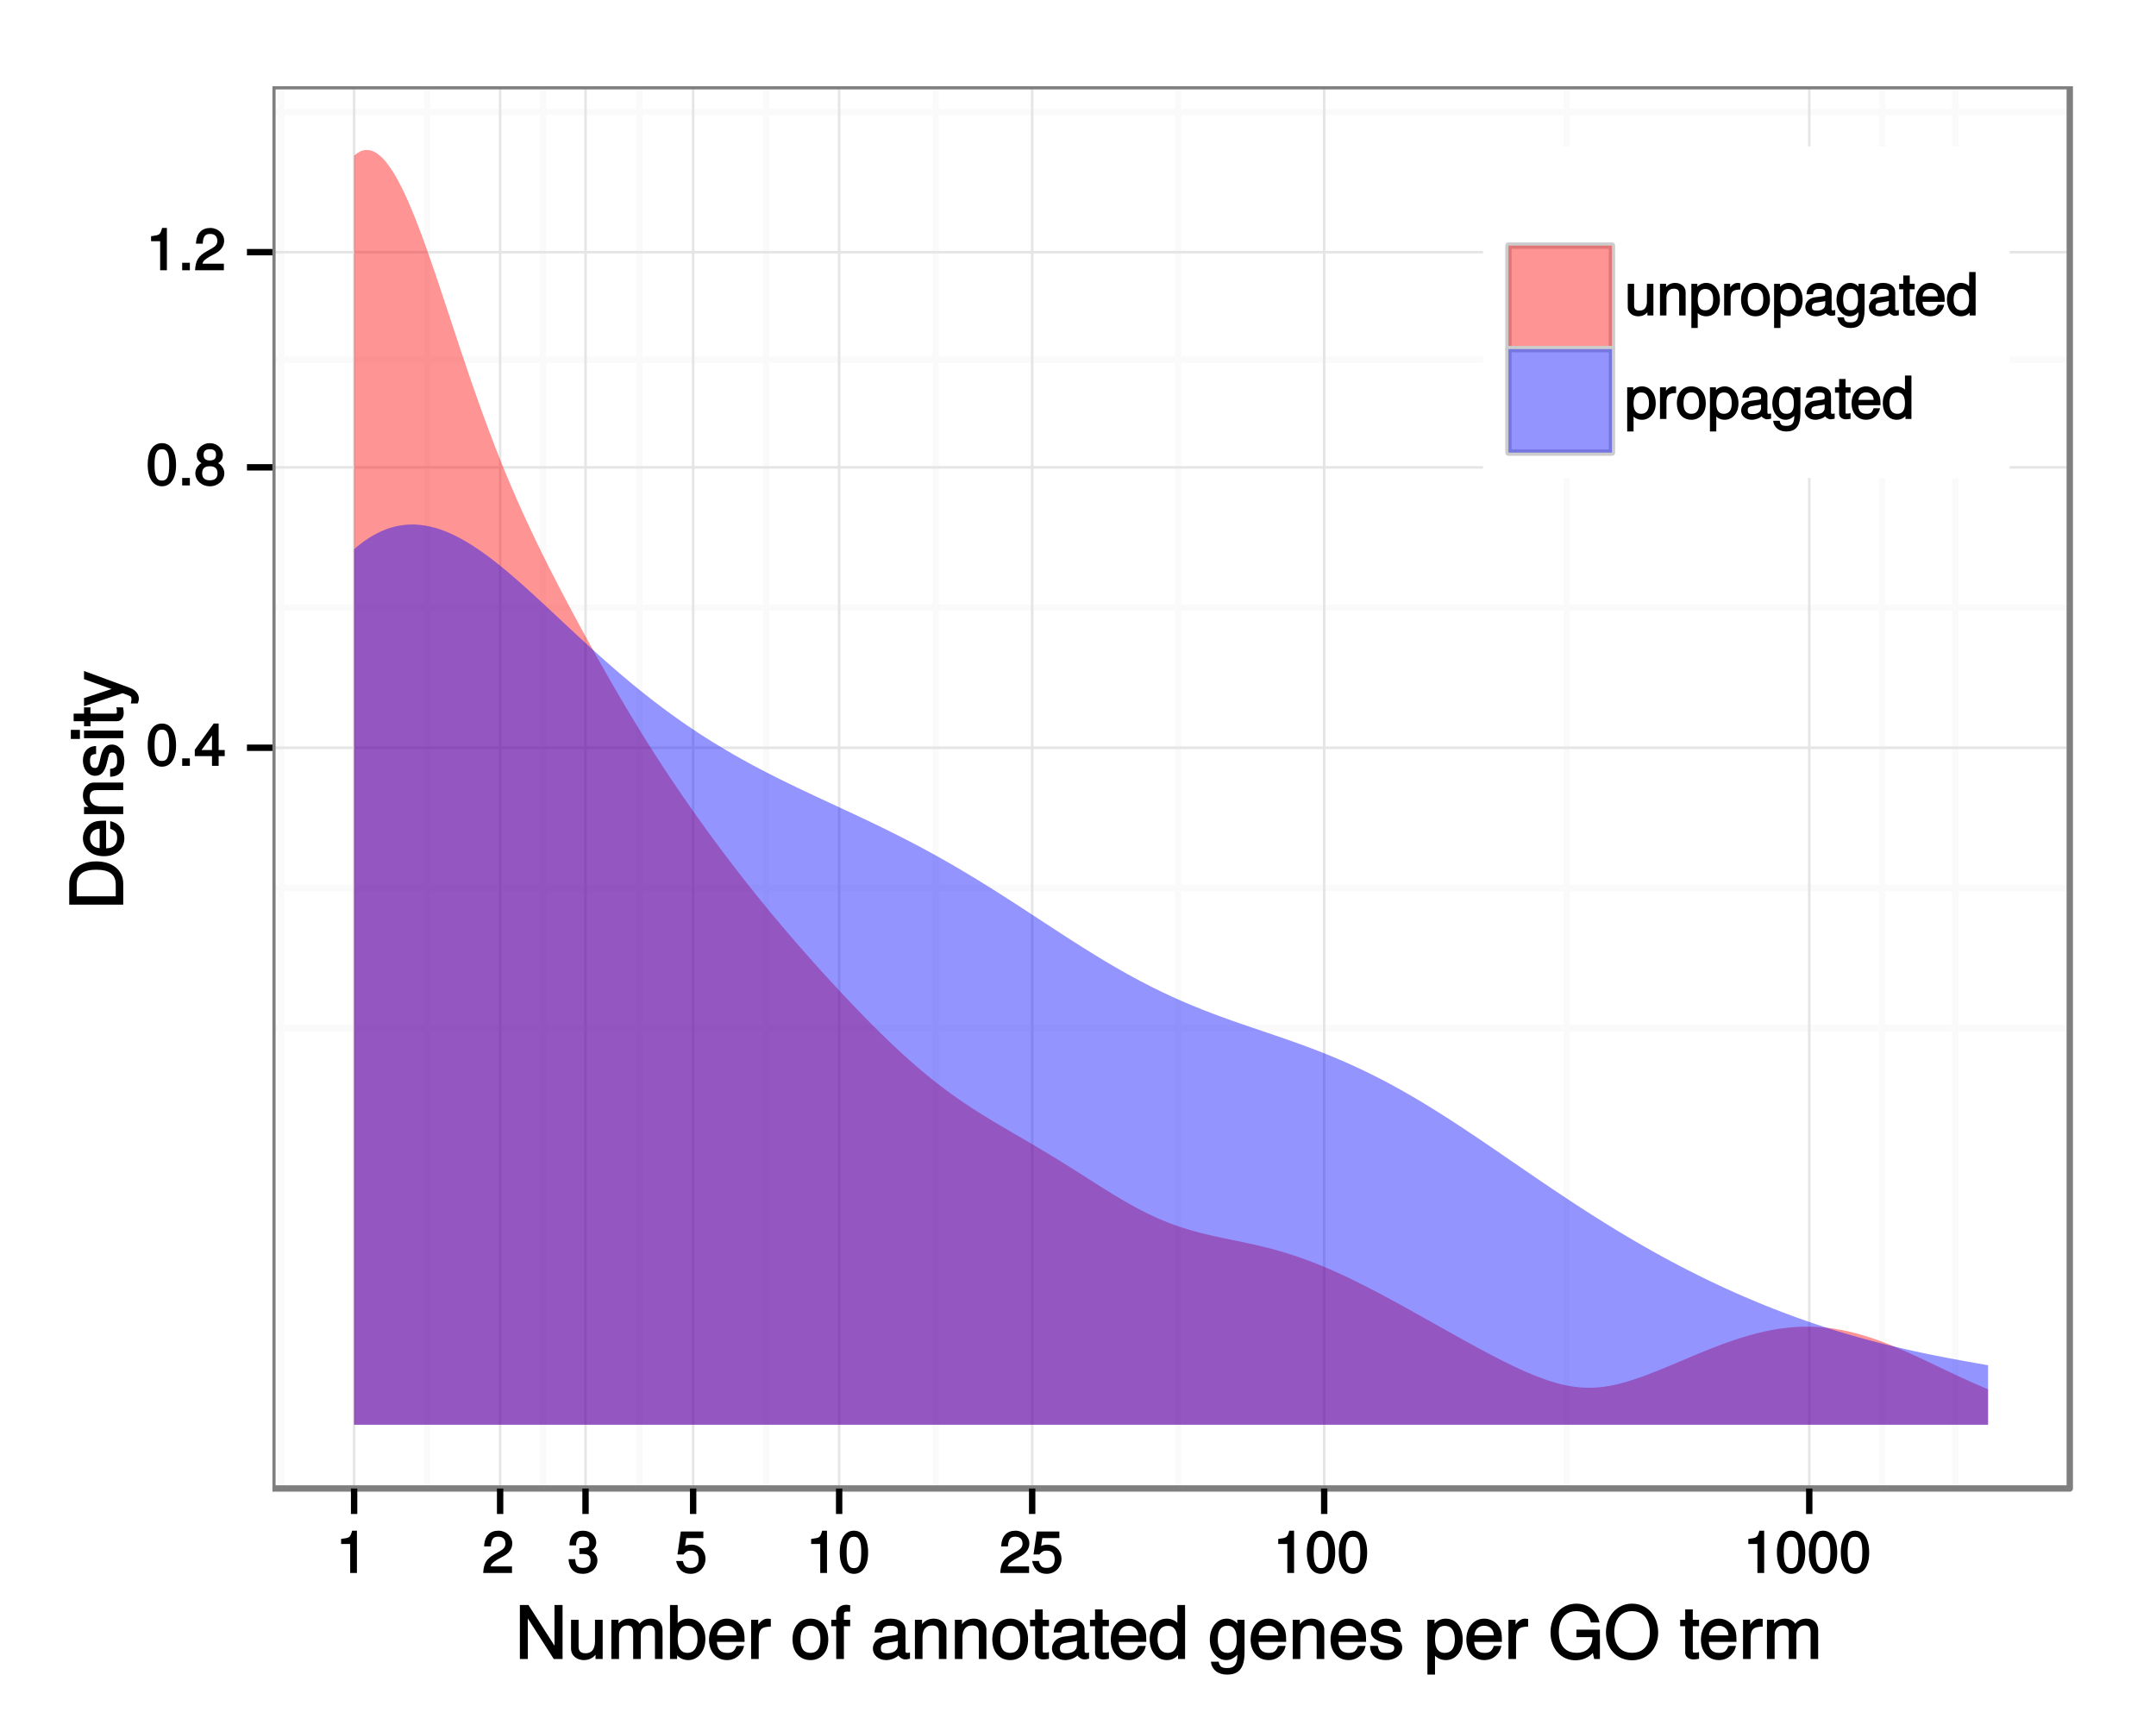 <?xml version="1.0" encoding="UTF-8"?>
<svg xmlns="http://www.w3.org/2000/svg" xmlns:xlink="http://www.w3.org/1999/xlink" width="360pt" height="288pt" viewBox="0 0 360 288" version="1.1">
<defs>
<g>
<symbol overflow="visible" id="glyph0-0">
<path style="stroke:none;" d=""/>
</symbol>
<symbol overflow="visible" id="glyph0-1">
<path style="stroke:none;" d="M 5 -3.391 C 5 -5.75 4.109 -7.062 2.641 -7.062 C 1.172 -7.062 0.266 -5.734 0.266 -3.453 C 0.266 -1.156 1.188 0.141 2.641 0.141 C 4.078 0.141 5 -1.156 5 -3.391 Z M 3.859 -3.469 C 3.859 -1.547 3.562 -0.812 2.625 -0.812 C 1.734 -0.812 1.406 -1.578 1.406 -3.438 C 1.406 -5.312 1.734 -6.047 2.641 -6.047 C 3.547 -6.047 3.859 -5.297 3.859 -3.469 Z M 3.859 -3.469 "/>
</symbol>
<symbol overflow="visible" id="glyph0-2">
<path style="stroke:none;" d="M 1.969 -0.125 L 1.969 -1.25 L 0.688 -1.25 L 0.688 0 L 1.969 0 Z M 1.969 -0.125 "/>
</symbol>
<symbol overflow="visible" id="glyph0-3">
<path style="stroke:none;" d="M 5.125 -1.75 L 5.125 -2.641 L 4.109 -2.641 L 4.109 -7.062 L 3.281 -7.062 L 0.125 -2.688 L 0.125 -1.625 L 3 -1.625 L 3 0 L 4.109 0 L 4.109 -1.625 L 5.125 -1.625 Z M 3.141 -2.641 L 1.25 -2.641 L 3.234 -5.406 L 3 -5.484 L 3 -2.641 Z M 3.141 -2.641 "/>
</symbol>
<symbol overflow="visible" id="glyph0-4">
<path style="stroke:none;" d="M 5.062 -2.047 C 5.062 -2.797 4.531 -3.469 4.016 -3.719 C 4.547 -4.031 4.812 -4.469 4.812 -5.109 C 4.812 -6.172 3.844 -7.062 2.641 -7.062 C 1.438 -7.062 0.453 -6.172 0.453 -5.109 C 0.453 -4.484 0.719 -4.047 1.25 -3.719 C 0.734 -3.469 0.219 -2.797 0.219 -2.047 C 0.219 -0.812 1.297 0.141 2.641 0.141 C 3.984 0.141 5.062 -0.812 5.062 -2.047 Z M 3.672 -5.094 C 3.672 -4.469 3.344 -4.172 2.641 -4.172 C 1.922 -4.172 1.594 -4.469 1.594 -5.109 C 1.594 -5.75 1.922 -6.047 2.641 -6.047 C 3.359 -6.047 3.672 -5.75 3.672 -5.094 Z M 3.922 -2.031 C 3.922 -1.234 3.484 -0.859 2.625 -0.859 C 1.797 -0.859 1.359 -1.234 1.359 -2.031 C 1.359 -2.828 1.797 -3.203 2.641 -3.203 C 3.484 -3.203 3.922 -2.828 3.922 -2.031 Z M 3.922 -2.031 "/>
</symbol>
<symbol overflow="visible" id="glyph0-5">
<path style="stroke:none;" d="M 3.469 -0.125 L 3.469 -7.062 L 2.672 -7.062 C 2.328 -5.891 2.281 -5.875 0.828 -5.688 L 0.828 -4.844 L 2.344 -4.844 L 2.344 0 L 3.469 0 Z M 3.469 -0.125 "/>
</symbol>
<symbol overflow="visible" id="glyph0-6">
<path style="stroke:none;" d="M 5.031 -4.938 C 5.031 -6.078 4.016 -7.062 2.719 -7.062 C 1.328 -7.062 0.391 -6.219 0.328 -4.438 L 1.453 -4.438 C 1.531 -5.703 1.859 -6.062 2.703 -6.062 C 3.469 -6.062 3.891 -5.641 3.891 -4.906 C 3.891 -4.375 3.609 -4.016 3.016 -3.672 L 2.125 -3.172 C 0.703 -2.359 0.266 -1.625 0.172 0 L 4.984 0 L 4.984 -1.094 L 1.422 -1.094 C 1.5 -1.516 1.766 -1.781 2.594 -2.281 L 3.562 -2.797 C 4.516 -3.297 5.031 -4.094 5.031 -4.938 Z M 5.031 -4.938 "/>
</symbol>
<symbol overflow="visible" id="glyph0-7">
<path style="stroke:none;" d="M 4.984 -2.094 C 4.984 -2.922 4.516 -3.547 3.703 -3.812 L 3.703 -3.562 C 4.344 -3.812 4.781 -4.375 4.781 -5.062 C 4.781 -6.219 3.875 -7.062 2.578 -7.062 C 1.203 -7.062 0.328 -6.188 0.312 -4.609 L 1.422 -4.609 C 1.453 -5.734 1.734 -6.062 2.594 -6.062 C 3.344 -6.062 3.641 -5.75 3.641 -5.031 C 3.641 -4.297 3.469 -4.141 1.969 -4.141 L 1.969 -3.172 L 2.578 -3.172 C 3.516 -3.172 3.844 -2.844 3.844 -2.094 C 3.844 -1.234 3.469 -0.859 2.578 -0.859 C 1.656 -0.859 1.344 -1.188 1.281 -2.312 L 0.156 -2.312 C 0.266 -0.656 1.156 0.141 2.547 0.141 C 3.953 0.141 4.984 -0.812 4.984 -2.094 Z M 4.984 -2.094 "/>
</symbol>
<symbol overflow="visible" id="glyph0-8">
<path style="stroke:none;" d="M 5.062 -2.375 C 5.062 -3.719 4.031 -4.734 2.719 -4.734 C 2.25 -4.734 1.75 -4.578 1.656 -4.5 L 1.859 -5.828 L 4.703 -5.828 L 4.703 -6.922 L 0.938 -6.922 L 0.391 -3.094 L 1.375 -3.094 C 1.812 -3.609 2.047 -3.734 2.578 -3.734 C 3.484 -3.734 3.922 -3.266 3.922 -2.266 C 3.922 -1.281 3.484 -0.859 2.578 -0.859 C 1.828 -0.859 1.516 -1.109 1.281 -2 L 0.156 -2 C 0.469 -0.516 1.375 0.141 2.594 0.141 C 3.969 0.141 5.062 -0.938 5.062 -2.375 Z M 5.062 -2.375 "/>
</symbol>
<symbol overflow="visible" id="glyph0-9">
<path style="stroke:none;" d="M 4.766 -0.125 L 4.766 -5.281 L 3.688 -5.281 L 3.688 -2.375 C 3.688 -1.359 3.297 -0.812 2.453 -0.812 C 1.828 -0.812 1.547 -1.062 1.547 -1.672 L 1.547 -5.281 L 0.484 -5.281 L 0.484 -1.359 C 0.484 -0.516 1.25 0.141 2.219 0.141 C 2.969 0.141 3.531 -0.156 4 -0.812 L 3.766 -0.906 L 3.766 0 L 4.766 0 Z M 4.766 -0.125 "/>
</symbol>
<symbol overflow="visible" id="glyph0-10">
<path style="stroke:none;" d="M 4.812 -0.125 L 4.812 -3.922 C 4.812 -4.766 4.047 -5.438 3.078 -5.438 C 2.328 -5.438 1.75 -5.109 1.312 -4.406 L 1.547 -4.312 L 1.547 -5.281 L 0.531 -5.281 L 0.531 0 L 1.609 0 L 1.609 -2.891 C 1.609 -3.922 2.031 -4.469 2.844 -4.469 C 3.469 -4.469 3.734 -4.219 3.734 -3.609 L 3.734 0 L 4.812 0 Z M 4.812 -0.125 "/>
</symbol>
<symbol overflow="visible" id="glyph0-11">
<path style="stroke:none;" d="M 5.156 -2.594 C 5.156 -4.281 4.188 -5.438 2.859 -5.438 C 2.172 -5.438 1.531 -5.078 1.156 -4.484 L 1.391 -4.391 L 1.391 -5.281 L 0.391 -5.281 L 0.391 2.094 L 1.453 2.094 L 1.453 -0.734 L 1.219 -0.641 C 1.641 -0.125 2.219 0.141 2.875 0.141 C 4.156 0.141 5.156 -0.984 5.156 -2.594 Z M 4.031 -2.609 C 4.031 -1.469 3.594 -0.859 2.719 -0.859 C 1.875 -0.859 1.453 -1.422 1.453 -2.594 C 1.453 -3.781 1.875 -4.422 2.719 -4.422 C 3.609 -4.422 4.031 -3.812 4.031 -2.609 Z M 4.031 -2.609 "/>
</symbol>
<symbol overflow="visible" id="glyph0-12">
<path style="stroke:none;" d="M 3.219 -4.453 L 3.219 -5.375 C 2.938 -5.422 2.875 -5.438 2.766 -5.438 C 2.25 -5.438 1.75 -5.078 1.297 -4.344 L 1.531 -4.234 L 1.531 -5.281 L 0.531 -5.281 L 0.531 0 L 1.609 0 L 1.609 -2.734 C 1.609 -3.859 1.844 -4.312 3.219 -4.328 Z M 3.219 -4.453 "/>
</symbol>
<symbol overflow="visible" id="glyph0-13">
<path style="stroke:none;" d="M 5.031 -2.594 C 5.031 -4.344 4.062 -5.438 2.609 -5.438 C 1.203 -5.438 0.203 -4.328 0.203 -2.641 C 0.203 -0.953 1.188 0.141 2.625 0.141 C 4.031 0.141 5.031 -0.953 5.031 -2.594 Z M 3.922 -2.609 C 3.922 -1.422 3.5 -0.859 2.625 -0.859 C 1.734 -0.859 1.312 -1.422 1.312 -2.641 C 1.312 -3.844 1.734 -4.438 2.625 -4.438 C 3.516 -4.438 3.922 -3.859 3.922 -2.609 Z M 3.922 -2.609 "/>
</symbol>
<symbol overflow="visible" id="glyph0-14">
<path style="stroke:none;" d="M 5.266 -0.141 L 5.266 -0.906 C 5.047 -0.859 5.016 -0.859 4.953 -0.859 C 4.688 -0.859 4.656 -0.875 4.656 -1.125 L 4.656 -3.922 C 4.656 -4.812 3.875 -5.438 2.641 -5.438 C 1.422 -5.438 0.531 -4.828 0.469 -3.547 L 1.547 -3.547 C 1.625 -4.281 1.859 -4.438 2.609 -4.438 C 3.328 -4.438 3.594 -4.281 3.594 -3.812 L 3.594 -3.594 C 3.594 -3.266 3.531 -3.25 2.891 -3.172 C 1.766 -3.031 1.594 -3 1.281 -2.875 C 0.703 -2.625 0.266 -2.047 0.266 -1.422 C 0.266 -0.516 1.031 0.141 2.047 0.141 C 2.703 0.141 3.422 -0.156 3.672 -0.438 C 3.703 -0.328 4.188 0.062 4.578 0.062 C 4.75 0.062 4.875 0.047 5.266 -0.047 Z M 3.594 -1.859 C 3.594 -1.141 3 -0.812 2.219 -0.812 C 1.609 -0.812 1.375 -0.906 1.375 -1.453 C 1.375 -1.969 1.594 -2.078 2.453 -2.203 C 3.297 -2.328 3.469 -2.359 3.594 -2.422 Z M 3.594 -1.859 "/>
</symbol>
<symbol overflow="visible" id="glyph0-15">
<path style="stroke:none;" d="M 4.828 -0.953 L 4.828 -5.281 L 3.812 -5.281 L 3.812 -4.422 L 4.047 -4.516 C 3.641 -5.109 3.062 -5.438 2.422 -5.438 C 1.141 -5.438 0.141 -4.219 0.141 -2.594 C 0.141 -1 1.172 0.141 2.344 0.141 C 2.984 0.141 3.516 -0.156 4.047 -0.797 L 3.812 -0.875 L 3.812 -0.547 C 3.812 0.781 3.406 1.156 2.469 1.156 C 1.844 1.156 1.484 1.062 1.375 0.312 L 0.281 0.312 C 0.391 1.406 1.266 2.094 2.453 2.094 C 4.016 2.094 4.828 1.266 4.828 -0.953 Z M 3.734 -2.609 C 3.734 -1.406 3.359 -0.859 2.516 -0.859 C 1.641 -0.859 1.25 -1.422 1.25 -2.641 C 1.25 -3.844 1.656 -4.438 2.5 -4.438 C 3.375 -4.438 3.734 -3.828 3.734 -2.609 Z M 3.734 -2.609 "/>
</symbol>
<symbol overflow="visible" id="glyph0-16">
<path style="stroke:none;" d="M 2.578 -0.125 L 2.578 -0.969 C 2.328 -0.906 2.203 -0.891 2.047 -0.891 C 1.703 -0.891 1.75 -0.859 1.75 -1.203 L 1.75 -4.375 L 2.578 -4.375 L 2.578 -5.281 L 1.75 -5.281 L 1.75 -6.672 L 0.672 -6.672 L 0.672 -5.281 L -0.016 -5.281 L -0.016 -4.375 L 0.672 -4.375 L 0.672 -0.859 C 0.672 -0.344 1.156 0.062 1.781 0.062 C 1.969 0.062 2.172 0.047 2.578 -0.016 Z M 2.578 -0.125 "/>
</symbol>
<symbol overflow="visible" id="glyph0-17">
<path style="stroke:none;" d="M 5.062 -2.406 C 5.062 -3.141 5 -3.594 4.859 -3.969 C 4.531 -4.797 3.625 -5.438 2.688 -5.438 C 1.281 -5.438 0.234 -4.266 0.234 -2.609 C 0.234 -0.953 1.25 0.141 2.672 0.141 C 3.812 0.141 4.75 -0.641 4.984 -1.781 L 3.906 -1.781 C 3.641 -1 3.344 -0.859 2.703 -0.859 C 1.859 -0.859 1.375 -1.25 1.359 -2.281 L 5.062 -2.281 Z M 4.156 -3.031 C 4.156 -3.031 3.969 -3.172 3.969 -3.188 L 1.375 -3.188 C 1.438 -3.953 1.875 -4.438 2.672 -4.438 C 3.469 -4.438 3.922 -3.906 3.922 -3.125 Z M 4.156 -3.031 "/>
</symbol>
<symbol overflow="visible" id="glyph0-18">
<path style="stroke:none;" d="M 4.891 -0.125 L 4.891 -7.25 L 3.812 -7.25 L 3.812 -4.516 L 4.047 -4.609 C 3.719 -5.125 3.078 -5.438 2.406 -5.438 C 1.109 -5.438 0.109 -4.281 0.109 -2.688 C 0.109 -0.984 1.078 0.141 2.438 0.141 C 3.125 0.141 3.703 -0.156 4.141 -0.781 L 3.891 -0.859 L 3.891 0 L 4.891 0 Z M 3.812 -2.625 C 3.812 -1.453 3.391 -0.859 2.547 -0.859 C 1.672 -0.859 1.219 -1.469 1.219 -2.641 C 1.219 -3.812 1.672 -4.422 2.547 -4.422 C 3.406 -4.422 3.812 -3.781 3.812 -2.625 Z M 3.812 -2.625 "/>
</symbol>
<symbol overflow="visible" id="glyph1-0">
<path style="stroke:none;" d=""/>
</symbol>
<symbol overflow="visible" id="glyph1-1">
<path style="stroke:none;" d="M 7.891 -0.125 L 7.891 -9.016 L 6.547 -9.016 L 6.547 -1.734 L 6.797 -1.828 L 2.188 -9.016 L 0.766 -9.016 L 0.766 0 L 2.094 0 L 2.094 -7.219 L 1.859 -7.125 L 6.422 0 L 7.891 0 Z M 7.891 -0.125 "/>
</symbol>
<symbol overflow="visible" id="glyph1-2">
<path style="stroke:none;" d="M 5.922 -0.125 L 5.922 -6.547 L 4.641 -6.547 L 4.641 -2.953 C 4.641 -1.672 4.109 -0.953 3.078 -0.953 C 2.281 -0.953 1.906 -1.312 1.906 -2.062 L 1.906 -6.547 L 0.641 -6.547 L 0.641 -1.672 C 0.641 -0.625 1.562 0.188 2.781 0.188 C 3.703 0.188 4.391 -0.188 4.984 -1.016 L 4.734 -1.109 L 4.734 0 L 5.922 0 Z M 5.922 -0.125 "/>
</symbol>
<symbol overflow="visible" id="glyph1-3">
<path style="stroke:none;" d="M 9.25 -0.125 L 9.25 -4.844 C 9.25 -5.969 8.5 -6.734 7.312 -6.734 C 6.484 -6.734 5.875 -6.438 5.406 -5.875 C 5.109 -6.406 4.516 -6.734 3.703 -6.734 C 2.859 -6.734 2.203 -6.391 1.656 -5.625 L 1.891 -5.531 L 1.891 -6.547 L 0.703 -6.547 L 0.703 0 L 1.984 0 L 1.984 -4.078 C 1.984 -4.984 2.516 -5.594 3.328 -5.594 C 4.062 -5.594 4.344 -5.266 4.344 -4.469 L 4.344 0 L 5.609 0 L 5.609 -4.078 C 5.609 -4.984 6.156 -5.594 6.969 -5.594 C 7.703 -5.594 7.984 -5.25 7.984 -4.469 L 7.984 0 L 9.25 0 Z M 9.25 -0.125 "/>
</symbol>
<symbol overflow="visible" id="glyph1-4">
<path style="stroke:none;" d="M 6.406 -3.344 C 6.406 -5.391 5.25 -6.734 3.594 -6.734 C 2.719 -6.734 2 -6.375 1.531 -5.656 L 1.781 -5.562 L 1.781 -9.016 L 0.5 -9.016 L 0.5 0 L 1.688 0 L 1.688 -1.031 L 1.438 -0.938 C 1.922 -0.203 2.656 0.188 3.547 0.188 C 5.203 0.188 6.406 -1.312 6.406 -3.344 Z M 5.094 -3.281 C 5.094 -1.859 4.484 -1.016 3.391 -1.016 C 2.344 -1.016 1.781 -1.844 1.781 -3.281 C 1.781 -4.75 2.344 -5.578 3.391 -5.531 C 4.516 -5.531 5.094 -4.688 5.094 -3.281 Z M 5.094 -3.281 "/>
</symbol>
<symbol overflow="visible" id="glyph1-5">
<path style="stroke:none;" d="M 6.281 -2.984 C 6.281 -3.906 6.219 -4.469 6.031 -4.938 C 5.625 -5.969 4.531 -6.734 3.359 -6.734 C 1.609 -6.734 0.344 -5.297 0.344 -3.234 C 0.344 -1.172 1.578 0.188 3.344 0.188 C 4.781 0.188 5.906 -0.766 6.188 -2.172 L 4.922 -2.172 C 4.594 -1.219 4.172 -1.016 3.375 -1.016 C 2.328 -1.016 1.688 -1.547 1.656 -2.859 L 6.281 -2.859 Z M 5.188 -3.781 C 5.188 -3.781 4.984 -3.922 4.984 -3.938 L 1.688 -3.938 C 1.766 -4.922 2.344 -5.547 3.344 -5.547 C 4.328 -5.547 4.938 -4.859 4.938 -3.875 Z M 5.188 -3.781 "/>
</symbol>
<symbol overflow="visible" id="glyph1-6">
<path style="stroke:none;" d="M 3.984 -5.547 L 3.984 -6.688 C 3.688 -6.719 3.594 -6.734 3.469 -6.734 C 2.812 -6.734 2.219 -6.312 1.641 -5.375 L 1.891 -5.281 L 1.891 -6.547 L 0.703 -6.547 L 0.703 0 L 1.969 0 L 1.969 -3.391 C 1.969 -4.812 2.297 -5.391 3.984 -5.406 Z M 3.984 -5.547 "/>
</symbol>
<symbol overflow="visible" id="glyph1-7">
<path style="stroke:none;" d=""/>
</symbol>
<symbol overflow="visible" id="glyph1-8">
<path style="stroke:none;" d="M 6.25 -3.234 C 6.25 -5.406 5.078 -6.734 3.266 -6.734 C 1.5 -6.734 0.281 -5.391 0.281 -3.281 C 0.281 -1.156 1.484 0.188 3.281 0.188 C 5.047 0.188 6.25 -1.156 6.25 -3.234 Z M 4.938 -3.234 C 4.938 -1.766 4.375 -1.016 3.281 -1.016 C 2.156 -1.016 1.609 -1.75 1.609 -3.281 C 1.609 -4.781 2.156 -5.547 3.281 -5.547 C 4.406 -5.547 4.938 -4.797 4.938 -3.234 Z M 4.938 -3.234 "/>
</symbol>
<symbol overflow="visible" id="glyph1-9">
<path style="stroke:none;" d="M 3.234 -5.609 L 3.234 -6.547 L 2.188 -6.547 L 2.188 -7.406 C 2.188 -7.828 2.297 -7.906 2.75 -7.906 C 2.828 -7.906 2.875 -7.906 3.234 -7.891 L 3.234 -8.969 C 2.875 -9.031 2.734 -9.047 2.531 -9.047 C 1.609 -9.047 0.906 -8.391 0.906 -7.484 L 0.906 -6.547 L 0.078 -6.547 L 0.078 -5.469 L 0.906 -5.469 L 0.906 0 L 2.188 0 L 2.188 -5.469 L 3.234 -5.469 Z M 3.234 -5.609 "/>
</symbol>
<symbol overflow="visible" id="glyph1-10">
<path style="stroke:none;" d="M 6.547 -0.156 L 6.547 -1.078 C 6.312 -1.016 6.266 -1.016 6.203 -1.016 C 5.859 -1.016 5.797 -1.062 5.797 -1.375 L 5.797 -4.891 C 5.797 -6 4.844 -6.734 3.297 -6.734 C 1.781 -6.734 0.703 -6.016 0.641 -4.422 L 1.906 -4.422 C 2 -5.328 2.328 -5.547 3.266 -5.547 C 4.156 -5.547 4.531 -5.344 4.531 -4.734 L 4.531 -4.469 C 4.531 -4.062 4.422 -4.016 3.625 -3.906 C 2.203 -3.734 1.984 -3.688 1.609 -3.531 C 0.875 -3.234 0.359 -2.531 0.359 -1.766 C 0.359 -0.625 1.297 0.188 2.562 0.188 C 3.375 0.188 4.25 -0.188 4.625 -0.594 C 4.672 -0.391 5.25 0.078 5.734 0.078 C 5.938 0.078 6.094 0.062 6.547 -0.047 Z M 4.531 -2.297 C 4.531 -1.406 3.75 -0.953 2.781 -0.953 C 2 -0.953 1.688 -1.109 1.688 -1.781 C 1.688 -2.453 1.984 -2.609 3.062 -2.766 C 4.109 -2.906 4.328 -2.953 4.531 -3.031 Z M 4.531 -2.297 "/>
</symbol>
<symbol overflow="visible" id="glyph1-11">
<path style="stroke:none;" d="M 5.969 -0.125 L 5.969 -4.891 C 5.969 -5.922 5.062 -6.734 3.859 -6.734 C 2.922 -6.734 2.203 -6.344 1.656 -5.453 L 1.891 -5.359 L 1.891 -6.547 L 0.703 -6.547 L 0.703 0 L 1.969 0 L 1.969 -3.594 C 1.969 -4.891 2.531 -5.594 3.547 -5.594 C 4.344 -5.594 4.703 -5.25 4.703 -4.484 L 4.703 0 L 5.969 0 Z M 5.969 -0.125 "/>
</symbol>
<symbol overflow="visible" id="glyph1-12">
<path style="stroke:none;" d="M 3.188 -0.125 L 3.188 -1.156 C 2.922 -1.062 2.766 -1.062 2.562 -1.062 C 2.141 -1.062 2.141 -1.047 2.141 -1.484 L 2.141 -5.469 L 3.188 -5.469 L 3.188 -6.547 L 2.141 -6.547 L 2.141 -8.281 L 0.875 -8.281 L 0.875 -6.547 L 0.031 -6.547 L 0.031 -5.469 L 0.875 -5.469 L 0.875 -1.047 C 0.875 -0.406 1.453 0.078 2.234 0.078 C 2.469 0.078 2.719 0.062 3.188 -0.031 Z M 3.188 -0.125 "/>
</symbol>
<symbol overflow="visible" id="glyph1-13">
<path style="stroke:none;" d="M 6.078 -0.125 L 6.078 -9.016 L 4.797 -9.016 L 4.797 -5.625 L 5.047 -5.719 C 4.625 -6.359 3.859 -6.734 3.016 -6.734 C 1.375 -6.734 0.172 -5.344 0.172 -3.344 C 0.172 -1.219 1.359 0.188 3.047 0.188 C 3.906 0.188 4.609 -0.188 5.141 -0.953 L 4.906 -1.062 L 4.906 0 L 6.078 0 Z M 4.797 -3.25 C 4.797 -1.797 4.25 -1.016 3.188 -1.016 C 2.094 -1.016 1.484 -1.812 1.484 -3.281 C 1.484 -4.734 2.094 -5.531 3.188 -5.531 C 4.266 -5.531 4.797 -4.703 4.797 -3.25 Z M 4.797 -3.25 "/>
</symbol>
<symbol overflow="visible" id="glyph1-14">
<path style="stroke:none;" d="M 6 -1.156 L 6 -6.547 L 4.797 -6.547 L 4.797 -5.516 L 5.047 -5.609 C 4.531 -6.344 3.828 -6.734 3.031 -6.734 C 1.422 -6.734 0.203 -5.25 0.203 -3.219 C 0.203 -1.234 1.469 0.188 2.938 0.188 C 3.734 0.188 4.375 -0.188 5.047 -0.984 L 4.797 -1.078 L 4.797 -0.656 C 4.797 1.016 4.266 1.516 3.094 1.516 C 2.297 1.516 1.828 1.359 1.688 0.453 L 0.391 0.453 C 0.516 1.781 1.578 2.609 3.062 2.609 C 5.031 2.609 6 1.609 6 -1.156 Z M 4.703 -3.234 C 4.703 -1.734 4.203 -1.016 3.141 -1.016 C 2.047 -1.016 1.531 -1.75 1.531 -3.281 C 1.531 -4.781 2.062 -5.547 3.125 -5.547 C 4.219 -5.547 4.703 -4.766 4.703 -3.234 Z M 4.703 -3.234 "/>
</symbol>
<symbol overflow="visible" id="glyph1-15">
<path style="stroke:none;" d="M 5.641 -1.891 C 5.641 -2.828 4.984 -3.438 3.734 -3.734 L 2.766 -3.953 C 1.953 -4.156 1.734 -4.281 1.734 -4.734 C 1.734 -5.297 2.125 -5.547 2.938 -5.547 C 3.75 -5.547 4.031 -5.328 4.062 -4.531 L 5.391 -4.531 C 5.375 -5.906 4.422 -6.734 2.969 -6.734 C 1.516 -6.734 0.422 -5.844 0.422 -4.688 C 0.422 -3.703 1.062 -3.094 2.562 -2.734 L 3.484 -2.516 C 4.188 -2.344 4.312 -2.266 4.312 -1.812 C 4.312 -1.219 3.875 -1.016 3 -1.016 C 2.094 -1.016 1.734 -1.094 1.578 -2.188 L 0.266 -2.188 C 0.312 -0.594 1.266 0.188 2.922 0.188 C 4.5 0.188 5.641 -0.688 5.641 -1.891 Z M 5.641 -1.891 "/>
</symbol>
<symbol overflow="visible" id="glyph1-16">
<path style="stroke:none;" d="M 6.406 -3.219 C 6.406 -5.328 5.25 -6.734 3.578 -6.734 C 2.719 -6.734 1.938 -6.312 1.469 -5.562 L 1.703 -5.469 L 1.703 -6.547 L 0.516 -6.547 L 0.516 2.609 L 1.781 2.609 L 1.781 -0.891 L 1.547 -0.797 C 2.078 -0.141 2.766 0.188 3.594 0.188 C 5.203 0.188 6.406 -1.219 6.406 -3.219 Z M 5.094 -3.234 C 5.094 -1.812 4.5 -1.016 3.406 -1.016 C 2.359 -1.016 1.781 -1.75 1.781 -3.234 C 1.781 -4.703 2.359 -5.531 3.406 -5.531 C 4.516 -5.531 5.094 -4.734 5.094 -3.234 Z M 5.094 -3.234 "/>
</symbol>
<symbol overflow="visible" id="glyph1-17">
<path style="stroke:none;" d="M 8.641 -0.125 L 8.641 -4.891 L 4.719 -4.891 L 4.719 -3.641 L 7.375 -3.641 L 7.375 -3.531 C 7.375 -1.969 6.375 -1.031 4.781 -1.031 C 2.797 -1.031 1.781 -2.344 1.781 -4.469 C 1.781 -6.625 2.875 -7.984 4.719 -7.984 C 6.047 -7.984 6.859 -7.359 7.125 -6.094 L 8.547 -6.094 C 8.203 -8 6.734 -9.234 4.734 -9.234 C 2.047 -9.234 0.391 -7.031 0.391 -4.422 C 0.391 -1.734 2.172 0.219 4.531 0.219 C 5.719 0.219 6.766 -0.234 7.453 -1.016 L 7.688 0 L 8.641 0 Z M 8.641 -0.125 "/>
</symbol>
<symbol overflow="visible" id="glyph1-18">
<path style="stroke:none;" d="M 9.031 -4.375 C 9.031 -7.188 7.234 -9.234 4.672 -9.234 C 2.156 -9.234 0.312 -7.172 0.312 -4.438 C 0.312 -1.703 2.156 0.219 4.688 0.219 C 7.25 0.219 9.031 -1.797 9.031 -4.375 Z M 7.641 -4.391 C 7.641 -2.281 6.531 -1.031 4.688 -1.031 C 2.812 -1.031 1.703 -2.281 1.703 -4.438 C 1.703 -6.594 2.812 -7.984 4.672 -7.984 C 6.562 -7.984 7.641 -6.594 7.641 -4.391 Z M 7.641 -4.391 "/>
</symbol>
<symbol overflow="visible" id="glyph2-0">
<path style="stroke:none;" d=""/>
</symbol>
<symbol overflow="visible" id="glyph2-1">
<path style="stroke:none;" d="M -4.516 -8.141 C -7.219 -8.141 -9.016 -6.656 -9.016 -4.438 L -9.016 -0.922 L 0 -0.922 L 0 -4.438 C 0 -6.641 -1.781 -8.141 -4.516 -8.141 Z M -4.5 -6.75 C -2.297 -6.75 -1.25 -5.969 -1.25 -4.25 L -1.25 -2.312 L -7.766 -2.312 L -7.766 -4.25 C -7.766 -5.969 -6.734 -6.75 -4.5 -6.75 Z M -4.5 -6.75 "/>
</symbol>
<symbol overflow="visible" id="glyph2-2">
<path style="stroke:none;" d="M -2.984 -6.281 C -3.906 -6.281 -4.469 -6.219 -4.938 -6.031 C -5.969 -5.625 -6.734 -4.531 -6.734 -3.359 C -6.734 -1.609 -5.297 -0.344 -3.234 -0.344 C -1.172 -0.344 0.188 -1.578 0.188 -3.344 C 0.188 -4.781 -0.766 -5.906 -2.172 -6.188 L -2.172 -4.922 C -1.219 -4.594 -1.016 -4.172 -1.016 -3.375 C -1.016 -2.328 -1.547 -1.688 -2.859 -1.656 L -2.859 -6.281 Z M -3.781 -5.188 C -3.781 -5.188 -3.922 -4.984 -3.938 -4.984 L -3.938 -1.688 C -4.922 -1.766 -5.547 -2.344 -5.547 -3.344 C -5.547 -4.328 -4.859 -4.938 -3.875 -4.938 Z M -3.781 -5.188 "/>
</symbol>
<symbol overflow="visible" id="glyph2-3">
<path style="stroke:none;" d="M -0.125 -5.969 L -4.891 -5.969 C -5.922 -5.969 -6.734 -5.062 -6.734 -3.859 C -6.734 -2.922 -6.344 -2.203 -5.453 -1.656 L -5.359 -1.891 L -6.547 -1.891 L -6.547 -0.703 L 0 -0.703 L 0 -1.969 L -3.594 -1.969 C -4.891 -1.969 -5.594 -2.531 -5.594 -3.547 C -5.594 -4.344 -5.25 -4.703 -4.484 -4.703 L 0 -4.703 L 0 -5.969 Z M -0.125 -5.969 "/>
</symbol>
<symbol overflow="visible" id="glyph2-4">
<path style="stroke:none;" d="M -1.891 -5.641 C -2.828 -5.641 -3.438 -4.984 -3.734 -3.734 L -3.953 -2.766 C -4.156 -1.953 -4.281 -1.734 -4.734 -1.734 C -5.297 -1.734 -5.547 -2.125 -5.547 -2.938 C -5.547 -3.75 -5.328 -4.031 -4.531 -4.062 L -4.531 -5.391 C -5.906 -5.375 -6.734 -4.422 -6.734 -2.969 C -6.734 -1.516 -5.844 -0.422 -4.688 -0.422 C -3.703 -0.422 -3.094 -1.062 -2.734 -2.562 L -2.516 -3.484 C -2.344 -4.188 -2.266 -4.312 -1.812 -4.312 C -1.219 -4.312 -1.016 -3.875 -1.016 -3 C -1.016 -2.094 -1.094 -1.734 -2.188 -1.578 L -2.188 -0.266 C -0.594 -0.312 0.188 -1.266 0.188 -2.922 C 0.188 -4.5 -0.688 -5.641 -1.891 -5.641 Z M -1.891 -5.641 "/>
</symbol>
<symbol overflow="visible" id="glyph2-5">
<path style="stroke:none;" d="M -0.125 -1.969 L -6.547 -1.969 L -6.547 -0.703 L 0 -0.703 L 0 -1.969 Z M -7.375 -2.094 L -8.75 -2.094 L -8.75 -0.578 L -7.234 -0.578 L -7.234 -2.094 Z M -7.375 -2.094 "/>
</symbol>
<symbol overflow="visible" id="glyph2-6">
<path style="stroke:none;" d="M -0.125 -3.188 L -1.156 -3.188 C -1.062 -2.922 -1.062 -2.766 -1.062 -2.562 C -1.062 -2.141 -1.047 -2.141 -1.484 -2.141 L -5.469 -2.141 L -5.469 -3.188 L -6.547 -3.188 L -6.547 -2.141 L -8.281 -2.141 L -8.281 -0.875 L -6.547 -0.875 L -6.547 -0.031 L -5.469 -0.031 L -5.469 -0.875 L -1.047 -0.875 C -0.406 -0.875 0.078 -1.453 0.078 -2.234 C 0.078 -2.469 0.062 -2.719 -0.031 -3.188 Z M -0.125 -3.188 "/>
</symbol>
<symbol overflow="visible" id="glyph2-7">
<path style="stroke:none;" d="M -6.547 -5.734 L -6.547 -4.562 L -1.531 -2.766 L -1.531 -3.047 L -6.547 -1.391 L -6.547 -0.047 L -0.109 -2.219 L 0.891 -1.844 C 1.328 -1.672 1.375 -1.609 1.375 -1.172 C 1.375 -1.031 1.344 -0.859 1.266 -0.5 L 2.406 -0.5 C 2.531 -0.75 2.609 -1.062 2.609 -1.312 C 2.609 -2.031 2.094 -2.734 1.188 -3.078 L -6.547 -5.922 Z M -6.547 -5.734 "/>
</symbol>
</g>
<clipPath id="clip1">
  <path d="M 45.488 14.398 L 346 14.398 L 346 249 L 45.488 249 Z M 45.488 14.398 "/>
</clipPath>
<clipPath id="clip2">
  <path d="M 45.488 171 L 346.602 171 L 346.602 173 L 45.488 173 Z M 45.488 171 "/>
</clipPath>
<clipPath id="clip3">
  <path d="M 45.488 147 L 346.602 147 L 346.602 149 L 45.488 149 Z M 45.488 147 "/>
</clipPath>
<clipPath id="clip4">
  <path d="M 45.488 100 L 346.602 100 L 346.602 102 L 45.488 102 Z M 45.488 100 "/>
</clipPath>
<clipPath id="clip5">
  <path d="M 45.488 59 L 346.602 59 L 346.602 61 L 45.488 61 Z M 45.488 59 "/>
</clipPath>
<clipPath id="clip6">
  <path d="M 45.488 18 L 346.602 18 L 346.602 20 L 45.488 20 Z M 45.488 18 "/>
</clipPath>
<clipPath id="clip7">
  <path d="M 46 14.398 L 48 14.398 L 48 249.512 L 46 249.512 Z M 46 14.398 "/>
</clipPath>
<clipPath id="clip8">
  <path d="M 70 14.398 L 72 14.398 L 72 249.512 L 70 249.512 Z M 70 14.398 "/>
</clipPath>
<clipPath id="clip9">
  <path d="M 90 14.398 L 92 14.398 L 92 249.512 L 90 249.512 Z M 90 14.398 "/>
</clipPath>
<clipPath id="clip10">
  <path d="M 106 14.398 L 108 14.398 L 108 249.512 L 106 249.512 Z M 106 14.398 "/>
</clipPath>
<clipPath id="clip11">
  <path d="M 127 14.398 L 129 14.398 L 129 249.512 L 127 249.512 Z M 127 14.398 "/>
</clipPath>
<clipPath id="clip12">
  <path d="M 155 14.398 L 157 14.398 L 157 249.512 L 155 249.512 Z M 155 14.398 "/>
</clipPath>
<clipPath id="clip13">
  <path d="M 196 14.398 L 198 14.398 L 198 249.512 L 196 249.512 Z M 196 14.398 "/>
</clipPath>
<clipPath id="clip14">
  <path d="M 261 14.398 L 263 14.398 L 263 249.512 L 261 249.512 Z M 261 14.398 "/>
</clipPath>
<clipPath id="clip15">
  <path d="M 313 14.398 L 315 14.398 L 315 249.512 L 313 249.512 Z M 313 14.398 "/>
</clipPath>
<clipPath id="clip16">
  <path d="M 325 14.398 L 328 14.398 L 328 249.512 L 325 249.512 Z M 325 14.398 "/>
</clipPath>
<clipPath id="clip17">
  <path d="M 45.488 124 L 346 124 L 346 126 L 45.488 126 Z M 45.488 124 "/>
</clipPath>
<clipPath id="clip18">
  <path d="M 45.488 77 L 346 77 L 346 79 L 45.488 79 Z M 45.488 77 "/>
</clipPath>
<clipPath id="clip19">
  <path d="M 45.488 41 L 346 41 L 346 43 L 45.488 43 Z M 45.488 41 "/>
</clipPath>
<clipPath id="clip20">
  <path d="M 58 14.398 L 60 14.398 L 60 249 L 58 249 Z M 58 14.398 "/>
</clipPath>
<clipPath id="clip21">
  <path d="M 83 14.398 L 84 14.398 L 84 249 L 83 249 Z M 83 14.398 "/>
</clipPath>
<clipPath id="clip22">
  <path d="M 97 14.398 L 98 14.398 L 98 249 L 97 249 Z M 97 14.398 "/>
</clipPath>
<clipPath id="clip23">
  <path d="M 115 14.398 L 116 14.398 L 116 249 L 115 249 Z M 115 14.398 "/>
</clipPath>
<clipPath id="clip24">
  <path d="M 139 14.398 L 141 14.398 L 141 249 L 139 249 Z M 139 14.398 "/>
</clipPath>
<clipPath id="clip25">
  <path d="M 172 14.398 L 173 14.398 L 173 249 L 172 249 Z M 172 14.398 "/>
</clipPath>
<clipPath id="clip26">
  <path d="M 220 14.398 L 222 14.398 L 222 249 L 220 249 Z M 220 14.398 "/>
</clipPath>
<clipPath id="clip27">
  <path d="M 301 14.398 L 303 14.398 L 303 249 L 301 249 Z M 301 14.398 "/>
</clipPath>
<clipPath id="clip28">
  <path d="M 45.488 14.398 L 346.602 14.398 L 346.602 249.512 L 45.488 249.512 Z M 45.488 14.398 "/>
</clipPath>
</defs>
<g id="surface51">
<rect x="0" y="0" width="360" height="288" style="fill:rgb(100%,100%,100%);fill-opacity:1;stroke:none;"/>
<rect x="0" y="0" width="360" height="288" style="fill:rgb(100%,100%,100%);fill-opacity:1;stroke:none;"/>
<path style="fill:none;stroke-width:1.063;stroke-linecap:round;stroke-linejoin:round;stroke:rgb(100%,100%,100%);stroke-opacity:1;stroke-miterlimit:10;" d="M 0 288 L 360 288 L 360 0 L 0 0 Z M 0 288 "/>
<g clip-path="url(#clip1)" clip-rule="nonzero">
<path style=" stroke:none;fill-rule:nonzero;fill:rgb(100%,100%,100%);fill-opacity:1;" d="M 45.488 248.512 L 345.602 248.512 L 345.602 14.398 L 45.488 14.398 Z M 45.488 248.512 "/>
</g>
<g clip-path="url(#clip2)" clip-rule="nonzero">
<path style="fill:none;stroke-width:1.063;stroke-linecap:butt;stroke-linejoin:round;stroke:rgb(98.039%,98.039%,98.039%);stroke-opacity:1;stroke-miterlimit:10;" d="M 45.488 171.66 L 345.602 171.66 "/>
</g>
<g clip-path="url(#clip3)" clip-rule="nonzero">
<path style="fill:none;stroke-width:1.063;stroke-linecap:butt;stroke-linejoin:round;stroke:rgb(98.039%,98.039%,98.039%);stroke-opacity:1;stroke-miterlimit:10;" d="M 45.488 148.254 L 345.602 148.254 "/>
</g>
<g clip-path="url(#clip4)" clip-rule="nonzero">
<path style="fill:none;stroke-width:1.063;stroke-linecap:butt;stroke-linejoin:round;stroke:rgb(98.039%,98.039%,98.039%);stroke-opacity:1;stroke-miterlimit:10;" d="M 45.488 101.434 L 345.602 101.434 "/>
</g>
<g clip-path="url(#clip5)" clip-rule="nonzero">
<path style="fill:none;stroke-width:1.063;stroke-linecap:butt;stroke-linejoin:round;stroke:rgb(98.039%,98.039%,98.039%);stroke-opacity:1;stroke-miterlimit:10;" d="M 45.488 60.062 L 345.602 60.062 "/>
</g>
<g clip-path="url(#clip6)" clip-rule="nonzero">
<path style="fill:none;stroke-width:1.063;stroke-linecap:butt;stroke-linejoin:round;stroke:rgb(98.039%,98.039%,98.039%);stroke-opacity:1;stroke-miterlimit:10;" d="M 45.488 18.691 L 345.602 18.691 "/>
</g>
<g clip-path="url(#clip7)" clip-rule="nonzero">
<path style="fill:none;stroke-width:1.063;stroke-linecap:butt;stroke-linejoin:round;stroke:rgb(98.039%,98.039%,98.039%);stroke-opacity:1;stroke-miterlimit:10;" d="M 46.938 248.512 L 46.938 14.398 "/>
</g>
<g clip-path="url(#clip8)" clip-rule="nonzero">
<path style="fill:none;stroke-width:1.063;stroke-linecap:butt;stroke-linejoin:round;stroke:rgb(98.039%,98.039%,98.039%);stroke-opacity:1;stroke-miterlimit:10;" d="M 71.32 248.512 L 71.32 14.398 "/>
</g>
<g clip-path="url(#clip9)" clip-rule="nonzero">
<path style="fill:none;stroke-width:1.063;stroke-linecap:butt;stroke-linejoin:round;stroke:rgb(98.039%,98.039%,98.039%);stroke-opacity:1;stroke-miterlimit:10;" d="M 90.641 248.512 L 90.641 14.398 "/>
</g>
<g clip-path="url(#clip10)" clip-rule="nonzero">
<path style="fill:none;stroke-width:1.063;stroke-linecap:butt;stroke-linejoin:round;stroke:rgb(98.039%,98.039%,98.039%);stroke-opacity:1;stroke-miterlimit:10;" d="M 106.754 248.512 L 106.754 14.398 "/>
</g>
<g clip-path="url(#clip11)" clip-rule="nonzero">
<path style="fill:none;stroke-width:1.063;stroke-linecap:butt;stroke-linejoin:round;stroke:rgb(98.039%,98.039%,98.039%);stroke-opacity:1;stroke-miterlimit:10;" d="M 127.93 248.512 L 127.93 14.398 "/>
</g>
<g clip-path="url(#clip12)" clip-rule="nonzero">
<path style="fill:none;stroke-width:1.063;stroke-linecap:butt;stroke-linejoin:round;stroke:rgb(98.039%,98.039%,98.039%);stroke-opacity:1;stroke-miterlimit:10;" d="M 156.234 248.512 L 156.234 14.398 "/>
</g>
<g clip-path="url(#clip13)" clip-rule="nonzero">
<path style="fill:none;stroke-width:1.063;stroke-linecap:butt;stroke-linejoin:round;stroke:rgb(98.039%,98.039%,98.039%);stroke-opacity:1;stroke-miterlimit:10;" d="M 196.73 248.512 L 196.73 14.398 "/>
</g>
<g clip-path="url(#clip14)" clip-rule="nonzero">
<path style="fill:none;stroke-width:1.063;stroke-linecap:butt;stroke-linejoin:round;stroke:rgb(98.039%,98.039%,98.039%);stroke-opacity:1;stroke-miterlimit:10;" d="M 261.605 248.512 L 261.605 14.398 "/>
</g>
<g clip-path="url(#clip15)" clip-rule="nonzero">
<path style="fill:none;stroke-width:1.063;stroke-linecap:butt;stroke-linejoin:round;stroke:rgb(98.039%,98.039%,98.039%);stroke-opacity:1;stroke-miterlimit:10;" d="M 314.289 248.512 L 314.289 14.398 "/>
</g>
<g clip-path="url(#clip16)" clip-rule="nonzero">
<path style="fill:none;stroke-width:1.063;stroke-linecap:butt;stroke-linejoin:round;stroke:rgb(98.039%,98.039%,98.039%);stroke-opacity:1;stroke-miterlimit:10;" d="M 326.48 248.512 L 326.48 14.398 "/>
</g>
<g clip-path="url(#clip17)" clip-rule="nonzero">
<path style="fill:none;stroke-width:0.425;stroke-linecap:butt;stroke-linejoin:round;stroke:rgb(89.804%,89.804%,89.804%);stroke-opacity:1;stroke-miterlimit:10;" d="M 45.488 124.844 L 345.602 124.844 "/>
</g>
<g clip-path="url(#clip18)" clip-rule="nonzero">
<path style="fill:none;stroke-width:0.425;stroke-linecap:butt;stroke-linejoin:round;stroke:rgb(89.804%,89.804%,89.804%);stroke-opacity:1;stroke-miterlimit:10;" d="M 45.488 78.027 L 345.602 78.027 "/>
</g>
<g clip-path="url(#clip19)" clip-rule="nonzero">
<path style="fill:none;stroke-width:0.425;stroke-linecap:butt;stroke-linejoin:round;stroke:rgb(89.804%,89.804%,89.804%);stroke-opacity:1;stroke-miterlimit:10;" d="M 45.488 42.102 L 345.602 42.102 "/>
</g>
<g clip-path="url(#clip20)" clip-rule="nonzero">
<path style="fill:none;stroke-width:0.425;stroke-linecap:butt;stroke-linejoin:round;stroke:rgb(89.804%,89.804%,89.804%);stroke-opacity:1;stroke-miterlimit:10;" d="M 59.129 248.512 L 59.129 14.398 "/>
</g>
<g clip-path="url(#clip21)" clip-rule="nonzero">
<path style="fill:none;stroke-width:0.425;stroke-linecap:butt;stroke-linejoin:round;stroke:rgb(89.804%,89.804%,89.804%);stroke-opacity:1;stroke-miterlimit:10;" d="M 83.508 248.512 L 83.508 14.398 "/>
</g>
<g clip-path="url(#clip22)" clip-rule="nonzero">
<path style="fill:none;stroke-width:0.425;stroke-linecap:butt;stroke-linejoin:round;stroke:rgb(89.804%,89.804%,89.804%);stroke-opacity:1;stroke-miterlimit:10;" d="M 97.77 248.512 L 97.77 14.398 "/>
</g>
<g clip-path="url(#clip23)" clip-rule="nonzero">
<path style="fill:none;stroke-width:0.425;stroke-linecap:butt;stroke-linejoin:round;stroke:rgb(89.804%,89.804%,89.804%);stroke-opacity:1;stroke-miterlimit:10;" d="M 115.738 248.512 L 115.738 14.398 "/>
</g>
<g clip-path="url(#clip24)" clip-rule="nonzero">
<path style="fill:none;stroke-width:0.425;stroke-linecap:butt;stroke-linejoin:round;stroke:rgb(89.804%,89.804%,89.804%);stroke-opacity:1;stroke-miterlimit:10;" d="M 140.117 248.512 L 140.117 14.398 "/>
</g>
<g clip-path="url(#clip25)" clip-rule="nonzero">
<path style="fill:none;stroke-width:0.425;stroke-linecap:butt;stroke-linejoin:round;stroke:rgb(89.804%,89.804%,89.804%);stroke-opacity:1;stroke-miterlimit:10;" d="M 172.348 248.512 L 172.348 14.398 "/>
</g>
<g clip-path="url(#clip26)" clip-rule="nonzero">
<path style="fill:none;stroke-width:0.425;stroke-linecap:butt;stroke-linejoin:round;stroke:rgb(89.804%,89.804%,89.804%);stroke-opacity:1;stroke-miterlimit:10;" d="M 221.109 248.512 L 221.109 14.398 "/>
</g>
<g clip-path="url(#clip27)" clip-rule="nonzero">
<path style="fill:none;stroke-width:0.425;stroke-linecap:butt;stroke-linejoin:round;stroke:rgb(89.804%,89.804%,89.804%);stroke-opacity:1;stroke-miterlimit:10;" d="M 302.102 248.512 L 302.102 14.398 "/>
</g>
<path style=" stroke:none;fill-rule:nonzero;fill:rgb(100%,0%,0%);fill-opacity:0.42;" d="M 59.129 25.988 L 59.66 25.57 L 60.195 25.258 L 60.73 25.082 L 61.266 25.043 L 61.797 25.098 L 62.332 25.254 L 62.867 25.562 L 63.398 25.961 L 63.934 26.449 L 64.469 27.055 L 65 27.766 L 65.535 28.551 L 66.07 29.422 L 66.602 30.398 L 67.137 31.445 L 67.672 32.551 L 68.203 33.742 L 68.738 35 L 69.273 36.305 L 69.805 37.664 L 70.34 39.078 L 70.875 40.531 L 71.406 42.02 L 71.941 43.543 L 72.477 45.094 L 73.012 46.664 L 73.543 48.254 L 74.078 49.859 L 74.613 51.469 L 75.145 53.086 L 75.68 54.703 L 76.215 56.312 L 76.746 57.922 L 77.281 59.52 L 77.816 61.098 L 78.348 62.668 L 78.883 64.227 L 79.418 65.75 L 79.949 67.258 L 80.484 68.75 L 81.02 70.219 L 81.551 71.652 L 82.086 73.066 L 82.621 74.465 L 83.152 75.824 L 83.688 77.16 L 84.223 78.48 L 84.758 79.77 L 85.289 81.031 L 85.824 82.277 L 86.359 83.508 L 86.891 84.703 L 87.426 85.883 L 87.961 87.047 L 88.492 88.191 L 89.027 89.316 L 89.562 90.434 L 90.094 91.535 L 90.629 92.617 L 91.164 93.688 L 91.695 94.754 L 92.23 95.805 L 92.766 96.844 L 93.297 97.879 L 93.832 98.906 L 94.902 100.93 L 95.434 101.934 L 95.969 102.93 L 96.504 103.918 L 97.035 104.906 L 97.57 105.887 L 98.105 106.859 L 98.637 107.824 L 99.172 108.789 L 99.707 109.746 L 100.238 110.695 L 100.773 111.641 L 101.309 112.582 L 101.84 113.512 L 102.375 114.441 L 102.91 115.363 L 103.441 116.277 L 103.977 117.184 L 104.512 118.086 L 105.043 118.98 L 106.113 120.746 L 106.648 121.621 L 107.18 122.484 L 107.715 123.344 L 108.25 124.195 L 108.781 125.039 L 109.316 125.875 L 109.852 126.707 L 110.383 127.531 L 111.453 129.156 L 111.984 129.961 L 112.52 130.754 L 113.055 131.543 L 113.586 132.328 L 114.121 133.109 L 114.656 133.879 L 115.188 134.645 L 115.723 135.406 L 116.258 136.16 L 116.789 136.906 L 117.324 137.652 L 117.859 138.395 L 118.395 139.125 L 118.926 139.852 L 119.461 140.578 L 119.996 141.297 L 120.527 142.008 L 121.062 142.719 L 121.598 143.426 L 122.129 144.125 L 122.664 144.82 L 123.199 145.512 L 123.73 146.199 L 124.801 147.559 L 125.332 148.234 L 125.867 148.902 L 126.402 149.566 L 126.934 150.227 L 127.469 150.883 L 128.004 151.535 L 128.535 152.184 L 129.07 152.832 L 130.141 154.105 L 130.672 154.738 L 131.207 155.367 L 131.742 155.992 L 132.273 156.613 L 132.809 157.234 L 133.344 157.848 L 133.875 158.457 L 134.41 159.066 L 134.945 159.668 L 135.477 160.27 L 136.547 161.465 L 137.078 162.055 L 137.613 162.641 L 138.148 163.23 L 138.68 163.809 L 139.75 164.965 L 140.281 165.539 L 141.887 167.238 L 142.418 167.797 L 143.488 168.906 L 144.02 169.457 L 145.09 170.543 L 145.621 171.082 L 146.156 171.617 L 146.691 172.145 L 147.223 172.672 L 147.758 173.191 L 148.293 173.707 L 148.824 174.215 L 149.359 174.723 L 149.895 175.219 L 150.426 175.715 L 150.961 176.203 L 151.496 176.684 L 152.027 177.16 L 152.562 177.629 L 153.098 178.094 L 153.633 178.547 L 154.164 178.996 L 154.699 179.441 L 155.234 179.875 L 155.766 180.305 L 156.301 180.727 L 156.836 181.141 L 157.367 181.547 L 157.902 181.949 L 158.438 182.344 L 158.969 182.73 L 159.504 183.113 L 160.039 183.488 L 160.57 183.855 L 161.641 184.574 L 162.172 184.926 L 162.707 185.27 L 163.242 185.609 L 163.773 185.945 L 164.309 186.277 L 164.844 186.605 L 165.379 186.93 L 165.91 187.254 L 166.98 187.887 L 167.512 188.203 L 168.582 188.828 L 169.113 189.141 L 169.648 189.449 L 170.184 189.762 L 170.715 190.07 L 171.785 190.695 L 172.316 191.008 L 173.387 191.641 L 173.918 191.957 L 174.988 192.598 L 175.523 192.922 L 176.055 193.25 L 176.59 193.574 L 177.125 193.906 L 177.656 194.238 L 178.191 194.57 L 178.727 194.906 L 179.258 195.242 L 179.793 195.578 L 180.328 195.918 L 180.859 196.258 L 181.93 196.938 L 182.461 197.277 L 182.996 197.617 L 183.531 197.953 L 184.062 198.289 L 185.133 198.953 L 185.664 199.281 L 186.199 199.605 L 186.734 199.926 L 187.27 200.242 L 187.801 200.555 L 188.336 200.863 L 188.871 201.16 L 189.402 201.457 L 189.938 201.746 L 190.473 202.023 L 191.004 202.297 L 191.539 202.566 L 192.074 202.824 L 192.605 203.074 L 193.141 203.316 L 193.676 203.551 L 194.207 203.773 L 194.742 203.992 L 195.277 204.203 L 195.809 204.402 L 196.344 204.594 L 196.879 204.781 L 197.41 204.957 L 197.945 205.125 L 198.48 205.289 L 199.016 205.445 L 199.547 205.594 L 200.082 205.738 L 200.617 205.875 L 201.148 206.008 L 201.684 206.137 L 202.219 206.258 L 202.75 206.379 L 203.285 206.496 L 203.82 206.609 L 204.352 206.723 L 204.887 206.836 L 205.422 206.945 L 205.953 207.059 L 207.023 207.277 L 207.555 207.391 L 208.09 207.504 L 208.625 207.621 L 209.156 207.738 L 209.691 207.859 L 210.762 208.109 L 211.293 208.242 L 212.363 208.516 L 212.895 208.66 L 213.43 208.809 L 213.965 208.965 L 214.496 209.121 L 215.031 209.285 L 215.566 209.453 L 216.098 209.629 L 216.633 209.809 L 217.168 209.992 L 217.699 210.18 L 218.77 210.578 L 219.301 210.781 L 219.836 210.992 L 220.371 211.207 L 220.902 211.426 L 221.973 211.879 L 222.508 212.113 L 223.039 212.352 L 223.574 212.594 L 224.109 212.84 L 224.641 213.09 L 225.176 213.34 L 225.711 213.598 L 226.242 213.859 L 226.777 214.121 L 227.312 214.391 L 227.844 214.66 L 228.379 214.93 L 228.914 215.207 L 229.445 215.484 L 229.98 215.762 L 230.516 216.043 L 231.047 216.328 L 231.582 216.613 L 232.117 216.902 L 232.648 217.191 L 233.184 217.48 L 234.254 218.066 L 234.785 218.363 L 235.32 218.656 L 235.855 218.953 L 236.387 219.254 L 237.457 219.848 L 237.988 220.148 L 238.523 220.449 L 239.059 220.746 L 239.59 221.047 L 240.66 221.648 L 241.191 221.945 L 242.262 222.547 L 242.793 222.844 L 244.398 223.734 L 244.93 224.031 L 245.465 224.324 L 246 224.613 L 246.531 224.906 L 247.066 225.195 L 247.602 225.48 L 248.133 225.766 L 249.203 226.328 L 249.734 226.605 L 250.27 226.879 L 250.805 227.148 L 251.336 227.418 L 251.871 227.68 L 252.406 227.938 L 252.938 228.195 L 254.008 228.688 L 254.539 228.926 L 255.074 229.16 L 256.145 229.605 L 256.676 229.82 L 257.211 230.02 L 257.746 230.215 L 258.277 230.402 L 258.812 230.578 L 259.348 230.742 L 259.879 230.898 L 260.414 231.043 L 260.949 231.172 L 261.48 231.285 L 262.016 231.395 L 262.551 231.48 L 263.082 231.551 L 263.617 231.613 L 264.152 231.656 L 264.684 231.684 L 265.219 231.691 L 265.754 231.691 L 266.285 231.668 L 266.82 231.629 L 267.355 231.582 L 267.891 231.516 L 268.422 231.434 L 268.957 231.336 L 269.492 231.234 L 270.023 231.113 L 270.559 230.98 L 271.094 230.84 L 271.625 230.688 L 272.16 230.523 L 272.695 230.355 L 273.227 230.18 L 273.762 229.996 L 274.297 229.805 L 274.828 229.609 L 275.363 229.406 L 275.898 229.199 L 276.43 228.988 L 276.965 228.777 L 277.5 228.559 L 278.031 228.34 L 279.637 227.672 L 280.168 227.445 L 280.703 227.223 L 281.238 226.996 L 281.77 226.77 L 282.305 226.543 L 282.84 226.32 L 283.371 226.098 L 284.441 225.66 L 284.973 225.445 L 285.508 225.23 L 286.043 225.02 L 286.574 224.812 L 287.109 224.609 L 287.645 224.41 L 288.176 224.215 L 289.246 223.84 L 289.777 223.66 L 290.312 223.484 L 290.848 223.316 L 291.383 223.152 L 291.914 222.996 L 292.449 222.848 L 292.984 222.703 L 293.516 222.566 L 294.051 222.438 L 294.586 222.316 L 295.117 222.203 L 295.652 222.094 L 296.188 221.996 L 296.719 221.906 L 297.254 221.824 L 297.789 221.754 L 298.32 221.691 L 298.855 221.633 L 299.391 221.586 L 299.922 221.551 L 300.457 221.523 L 300.992 221.504 L 301.523 221.496 L 302.059 221.5 L 302.594 221.508 L 303.129 221.527 L 303.66 221.559 L 304.195 221.598 L 304.73 221.645 L 305.262 221.707 L 305.797 221.773 L 306.332 221.848 L 306.863 221.938 L 307.398 222.031 L 307.934 222.137 L 308.465 222.25 L 309 222.375 L 309.535 222.504 L 310.066 222.645 L 310.602 222.793 L 311.137 222.949 L 311.668 223.113 L 312.203 223.281 L 312.738 223.461 L 313.27 223.645 L 313.805 223.836 L 314.34 224.035 L 314.875 224.242 L 315.406 224.449 L 316.477 224.887 L 317.008 225.113 L 317.543 225.344 L 318.078 225.578 L 318.609 225.812 L 319.68 226.297 L 320.211 226.543 L 321.281 227.043 L 321.812 227.297 L 322.883 227.805 L 323.414 228.059 L 324.484 228.566 L 325.02 228.824 L 325.551 229.074 L 326.086 229.328 L 326.621 229.578 L 327.152 229.828 L 328.223 230.32 L 328.754 230.562 L 329.289 230.801 L 329.824 231.035 L 330.355 231.27 L 330.891 231.5 L 331.426 231.727 L 331.957 231.949 L 331.957 237.871 L 59.129 237.871 Z M 59.129 25.988 "/>
<path style=" stroke:none;fill-rule:nonzero;fill:rgb(0%,0%,100%);fill-opacity:0.42;" d="M 59.129 91.695 L 59.66 91.238 L 60.195 90.816 L 60.73 90.41 L 61.266 90.043 L 61.797 89.699 L 62.332 89.375 L 62.867 89.09 L 63.398 88.82 L 63.934 88.582 L 64.469 88.371 L 65 88.176 L 65.535 88.023 L 66.07 87.883 L 66.602 87.773 L 67.137 87.688 L 67.672 87.617 L 68.203 87.586 L 68.738 87.566 L 69.273 87.574 L 69.805 87.609 L 70.34 87.652 L 70.875 87.734 L 71.406 87.824 L 71.941 87.941 L 72.477 88.078 L 73.012 88.227 L 73.543 88.406 L 74.078 88.598 L 74.613 88.809 L 75.145 89.039 L 75.68 89.277 L 76.215 89.543 L 76.746 89.82 L 77.281 90.113 L 77.816 90.422 L 78.348 90.738 L 78.883 91.074 L 79.418 91.422 L 79.949 91.781 L 80.484 92.152 L 81.02 92.531 L 81.551 92.926 L 82.086 93.328 L 82.621 93.742 L 83.152 94.164 L 83.688 94.594 L 84.223 95.031 L 84.758 95.477 L 85.289 95.926 L 85.824 96.387 L 86.359 96.852 L 86.891 97.32 L 87.426 97.793 L 87.961 98.273 L 88.492 98.754 L 89.562 99.73 L 90.094 100.223 L 90.629 100.715 L 91.164 101.211 L 91.695 101.707 L 92.766 102.707 L 93.297 103.203 L 94.902 104.703 L 95.434 105.199 L 96.504 106.191 L 97.035 106.684 L 97.57 107.176 L 98.105 107.664 L 98.637 108.152 L 99.707 109.121 L 100.238 109.598 L 101.309 110.551 L 101.84 111.016 L 102.375 111.484 L 102.91 111.945 L 103.441 112.402 L 103.977 112.859 L 104.512 113.309 L 105.043 113.758 L 105.578 114.199 L 106.648 115.074 L 107.18 115.5 L 107.715 115.926 L 108.25 116.348 L 108.781 116.766 L 109.316 117.18 L 109.852 117.586 L 110.383 117.988 L 110.918 118.391 L 111.453 118.781 L 111.984 119.176 L 112.52 119.559 L 113.055 119.938 L 113.586 120.316 L 114.656 121.059 L 115.188 121.418 L 115.723 121.777 L 116.258 122.133 L 116.789 122.484 L 117.859 123.172 L 118.395 123.508 L 118.926 123.844 L 119.996 124.5 L 120.527 124.82 L 121.598 125.453 L 122.129 125.762 L 122.664 126.07 L 123.199 126.375 L 123.73 126.676 L 124.266 126.973 L 124.801 127.266 L 125.332 127.555 L 125.867 127.844 L 126.402 128.125 L 126.934 128.41 L 128.004 128.965 L 128.535 129.238 L 129.605 129.777 L 130.141 130.043 L 130.672 130.309 L 131.742 130.832 L 132.273 131.09 L 133.344 131.605 L 133.875 131.859 L 134.41 132.113 L 134.945 132.363 L 135.477 132.613 L 136.012 132.867 L 136.547 133.113 L 137.078 133.363 L 137.613 133.613 L 138.148 133.859 L 138.68 134.109 L 139.215 134.355 L 139.75 134.605 L 140.281 134.852 L 140.816 135.102 L 141.352 135.348 L 141.887 135.598 L 142.418 135.848 L 143.488 136.348 L 144.02 136.602 L 144.555 136.852 L 145.09 137.105 L 145.621 137.363 L 146.156 137.617 L 146.691 137.875 L 147.223 138.137 L 148.293 138.66 L 148.824 138.926 L 149.359 139.191 L 149.895 139.461 L 150.426 139.73 L 151.496 140.277 L 152.027 140.555 L 152.562 140.832 L 153.098 141.113 L 153.633 141.398 L 154.164 141.684 L 155.234 142.262 L 155.766 142.555 L 156.836 143.148 L 157.367 143.449 L 157.902 143.75 L 158.438 144.055 L 158.969 144.363 L 159.504 144.672 L 160.039 144.984 L 160.57 145.301 L 161.105 145.617 L 161.641 145.938 L 162.172 146.258 L 163.242 146.906 L 163.773 147.234 L 164.309 147.566 L 164.844 147.895 L 165.379 148.23 L 165.91 148.566 L 166.445 148.902 L 166.98 149.242 L 167.512 149.582 L 168.047 149.922 L 168.582 150.266 L 169.113 150.609 L 169.648 150.953 L 170.184 151.301 L 170.715 151.648 L 171.785 152.344 L 172.316 152.691 L 172.852 153.039 L 173.387 153.391 L 173.918 153.738 L 174.453 154.09 L 175.523 154.785 L 176.055 155.133 L 177.125 155.828 L 177.656 156.172 L 178.191 156.52 L 178.727 156.859 L 179.258 157.203 L 180.328 157.883 L 180.859 158.219 L 181.395 158.555 L 181.93 158.887 L 182.461 159.219 L 182.996 159.547 L 183.531 159.871 L 184.062 160.195 L 184.598 160.516 L 185.133 160.832 L 185.664 161.148 L 186.734 161.766 L 187.27 162.07 L 187.801 162.371 L 188.336 162.672 L 188.871 162.965 L 189.402 163.258 L 190.473 163.828 L 191.004 164.105 L 191.539 164.383 L 192.074 164.656 L 192.605 164.926 L 193.676 165.449 L 194.207 165.707 L 195.277 166.207 L 195.809 166.453 L 196.344 166.695 L 196.879 166.934 L 197.41 167.164 L 197.945 167.395 L 198.48 167.621 L 199.016 167.844 L 199.547 168.066 L 200.617 168.496 L 201.148 168.707 L 202.219 169.121 L 202.75 169.32 L 203.82 169.719 L 204.352 169.91 L 204.887 170.105 L 205.422 170.297 L 205.953 170.484 L 207.023 170.859 L 207.555 171.043 L 208.625 171.41 L 209.156 171.59 L 209.691 171.773 L 210.227 171.953 L 210.762 172.137 L 211.293 172.316 L 211.828 172.496 L 212.363 172.68 L 212.895 172.863 L 213.43 173.043 L 213.965 173.227 L 214.496 173.414 L 215.031 173.598 L 215.566 173.785 L 216.098 173.977 L 217.168 174.359 L 217.699 174.555 L 218.77 174.953 L 219.301 175.152 L 220.371 175.566 L 220.902 175.777 L 221.438 175.988 L 222.508 176.426 L 223.039 176.648 L 224.109 177.102 L 224.641 177.336 L 225.176 177.57 L 225.711 177.812 L 226.242 178.055 L 227.312 178.555 L 227.844 178.809 L 228.379 179.066 L 228.914 179.332 L 229.445 179.598 L 229.98 179.867 L 230.516 180.141 L 231.047 180.418 L 231.582 180.699 L 232.117 180.984 L 232.648 181.273 L 233.184 181.566 L 234.254 182.16 L 234.785 182.465 L 235.32 182.77 L 235.855 183.082 L 236.387 183.395 L 236.922 183.711 L 237.457 184.031 L 237.988 184.355 L 238.523 184.68 L 239.059 185.008 L 239.59 185.34 L 240.66 186.012 L 241.191 186.352 L 241.727 186.691 L 242.262 187.035 L 242.793 187.383 L 243.328 187.73 L 244.398 188.434 L 244.93 188.789 L 246 189.5 L 246.531 189.859 L 247.602 190.578 L 248.133 190.941 L 249.203 191.668 L 249.734 192.031 L 250.805 192.766 L 251.336 193.129 L 252.406 193.863 L 252.938 194.227 L 254.008 194.961 L 254.539 195.328 L 255.609 196.055 L 256.145 196.422 L 256.676 196.785 L 257.746 197.512 L 258.277 197.871 L 259.348 198.59 L 259.879 198.949 L 260.949 199.66 L 261.48 200.016 L 262.551 200.719 L 263.082 201.07 L 263.617 201.414 L 264.152 201.762 L 264.684 202.105 L 265.754 202.793 L 266.285 203.129 L 266.82 203.469 L 267.355 203.801 L 267.891 204.137 L 268.422 204.469 L 269.492 205.125 L 270.023 205.449 L 270.559 205.77 L 271.094 206.094 L 271.625 206.41 L 272.16 206.727 L 272.695 207.039 L 273.227 207.352 L 274.297 207.969 L 274.828 208.273 L 275.898 208.875 L 276.43 209.176 L 277.5 209.762 L 278.031 210.055 L 278.566 210.34 L 279.102 210.629 L 279.637 210.91 L 280.168 211.191 L 280.703 211.473 L 281.238 211.746 L 281.77 212.023 L 282.84 212.562 L 283.371 212.828 L 283.906 213.094 L 284.441 213.355 L 284.973 213.617 L 285.508 213.875 L 286.043 214.129 L 286.574 214.379 L 287.109 214.633 L 287.645 214.879 L 288.176 215.125 L 289.246 215.609 L 289.777 215.848 L 290.848 216.316 L 291.383 216.547 L 291.914 216.777 L 292.449 217.004 L 292.984 217.227 L 293.516 217.449 L 294.051 217.672 L 294.586 217.887 L 295.117 218.105 L 296.188 218.527 L 296.719 218.734 L 297.254 218.941 L 297.789 219.145 L 298.32 219.344 L 299.391 219.742 L 299.922 219.934 L 300.457 220.129 L 300.992 220.316 L 301.523 220.504 L 302.059 220.691 L 302.594 220.871 L 303.129 221.055 L 303.66 221.23 L 304.73 221.582 L 305.262 221.754 L 306.332 222.09 L 306.863 222.254 L 307.398 222.418 L 307.934 222.578 L 308.465 222.734 L 309.535 223.047 L 310.066 223.199 L 311.137 223.496 L 311.668 223.641 L 312.203 223.785 L 312.738 223.926 L 313.27 224.066 L 313.805 224.203 L 314.34 224.336 L 314.875 224.473 L 315.406 224.602 L 316.477 224.859 L 317.008 224.984 L 318.078 225.234 L 318.609 225.352 L 319.145 225.473 L 319.68 225.59 L 320.211 225.703 L 320.746 225.82 L 321.281 225.93 L 321.812 226.043 L 322.348 226.152 L 322.883 226.258 L 323.414 226.367 L 324.484 226.578 L 325.02 226.68 L 325.551 226.781 L 326.086 226.883 L 326.621 226.98 L 327.152 227.078 L 327.688 227.18 L 328.223 227.273 L 328.754 227.371 L 329.824 227.559 L 330.355 227.652 L 331.426 227.84 L 331.957 227.93 L 331.957 237.871 L 59.129 237.871 Z M 59.129 91.695 "/>
<g clip-path="url(#clip28)" clip-rule="nonzero">
<path style="fill:none;stroke-width:1.063;stroke-linecap:round;stroke-linejoin:round;stroke:rgb(49.804%,49.804%,49.804%);stroke-opacity:1;stroke-miterlimit:10;" d="M 45.488 248.512 L 345.602 248.512 L 345.602 14.398 L 45.488 14.398 Z M 45.488 248.512 "/>
</g>
<g style="fill:rgb(0%,0%,0%);fill-opacity:1;">
  <use xlink:href="#glyph0-1" x="24.398" y="127.863"/>
  <use xlink:href="#glyph0-2" x="29.732" y="127.863"/>
  <use xlink:href="#glyph0-3" x="32.399" y="127.863"/>
</g>
<g style="fill:rgb(0%,0%,0%);fill-opacity:1;">
  <use xlink:href="#glyph0-1" x="24.398" y="81.047"/>
  <use xlink:href="#glyph0-2" x="29.732" y="81.047"/>
  <use xlink:href="#glyph0-4" x="32.399" y="81.047"/>
</g>
<g style="fill:rgb(0%,0%,0%);fill-opacity:1;">
  <use xlink:href="#glyph0-5" x="24.398" y="45.121"/>
  <use xlink:href="#glyph0-2" x="29.732" y="45.121"/>
  <use xlink:href="#glyph0-6" x="32.399" y="45.121"/>
</g>
<path style="fill:none;stroke-width:1.063;stroke-linecap:butt;stroke-linejoin:round;stroke:rgb(0%,0%,0%);stroke-opacity:1;stroke-miterlimit:10;" d="M 41.234 124.844 L 45.488 124.844 "/>
<path style="fill:none;stroke-width:1.063;stroke-linecap:butt;stroke-linejoin:round;stroke:rgb(0%,0%,0%);stroke-opacity:1;stroke-miterlimit:10;" d="M 41.234 78.027 L 45.488 78.027 "/>
<path style="fill:none;stroke-width:1.063;stroke-linecap:butt;stroke-linejoin:round;stroke:rgb(0%,0%,0%);stroke-opacity:1;stroke-miterlimit:10;" d="M 41.234 42.102 L 45.488 42.102 "/>
<path style="fill:none;stroke-width:1.063;stroke-linecap:butt;stroke-linejoin:round;stroke:rgb(0%,0%,0%);stroke-opacity:1;stroke-miterlimit:10;" d="M 59.129 252.766 L 59.129 248.512 "/>
<path style="fill:none;stroke-width:1.063;stroke-linecap:butt;stroke-linejoin:round;stroke:rgb(0%,0%,0%);stroke-opacity:1;stroke-miterlimit:10;" d="M 83.508 252.766 L 83.508 248.512 "/>
<path style="fill:none;stroke-width:1.063;stroke-linecap:butt;stroke-linejoin:round;stroke:rgb(0%,0%,0%);stroke-opacity:1;stroke-miterlimit:10;" d="M 97.77 252.766 L 97.77 248.512 "/>
<path style="fill:none;stroke-width:1.063;stroke-linecap:butt;stroke-linejoin:round;stroke:rgb(0%,0%,0%);stroke-opacity:1;stroke-miterlimit:10;" d="M 115.738 252.766 L 115.738 248.512 "/>
<path style="fill:none;stroke-width:1.063;stroke-linecap:butt;stroke-linejoin:round;stroke:rgb(0%,0%,0%);stroke-opacity:1;stroke-miterlimit:10;" d="M 140.117 252.766 L 140.117 248.512 "/>
<path style="fill:none;stroke-width:1.063;stroke-linecap:butt;stroke-linejoin:round;stroke:rgb(0%,0%,0%);stroke-opacity:1;stroke-miterlimit:10;" d="M 172.348 252.766 L 172.348 248.512 "/>
<path style="fill:none;stroke-width:1.063;stroke-linecap:butt;stroke-linejoin:round;stroke:rgb(0%,0%,0%);stroke-opacity:1;stroke-miterlimit:10;" d="M 221.109 252.766 L 221.109 248.512 "/>
<path style="fill:none;stroke-width:1.063;stroke-linecap:butt;stroke-linejoin:round;stroke:rgb(0%,0%,0%);stroke-opacity:1;stroke-miterlimit:10;" d="M 302.102 252.766 L 302.102 248.512 "/>
<g style="fill:rgb(0%,0%,0%);fill-opacity:1;">
  <use xlink:href="#glyph0-5" x="56.129" y="262.621"/>
</g>
<g style="fill:rgb(0%,0%,0%);fill-opacity:1;">
  <use xlink:href="#glyph0-6" x="80.508" y="262.621"/>
</g>
<g style="fill:rgb(0%,0%,0%);fill-opacity:1;">
  <use xlink:href="#glyph0-7" x="94.77" y="262.621"/>
</g>
<g style="fill:rgb(0%,0%,0%);fill-opacity:1;">
  <use xlink:href="#glyph0-8" x="112.738" y="262.621"/>
</g>
<g style="fill:rgb(0%,0%,0%);fill-opacity:1;">
  <use xlink:href="#glyph0-5" x="134.617" y="262.621"/>
  <use xlink:href="#glyph0-1" x="139.951" y="262.621"/>
</g>
<g style="fill:rgb(0%,0%,0%);fill-opacity:1;">
  <use xlink:href="#glyph0-6" x="166.848" y="262.621"/>
  <use xlink:href="#glyph0-8" x="172.182" y="262.621"/>
</g>
<g style="fill:rgb(0%,0%,0%);fill-opacity:1;">
  <use xlink:href="#glyph0-5" x="212.609" y="262.621"/>
  <use xlink:href="#glyph0-1" x="217.943" y="262.621"/>
  <use xlink:href="#glyph0-1" x="223.277" y="262.621"/>
</g>
<g style="fill:rgb(0%,0%,0%);fill-opacity:1;">
  <use xlink:href="#glyph0-5" x="291.102" y="262.621"/>
  <use xlink:href="#glyph0-1" x="296.436" y="262.621"/>
  <use xlink:href="#glyph0-1" x="301.77" y="262.621"/>
  <use xlink:href="#glyph0-1" x="307.104" y="262.621"/>
</g>
<g style="fill:rgb(0%,0%,0%);fill-opacity:1;">
  <use xlink:href="#glyph1-1" x="86.043" y="276.976"/>
  <use xlink:href="#glyph1-2" x="94.707" y="276.976"/>
  <use xlink:href="#glyph1-3" x="101.379" y="276.976"/>
  <use xlink:href="#glyph1-4" x="111.375" y="276.976"/>
  <use xlink:href="#glyph1-5" x="118.047" y="276.976"/>
  <use xlink:href="#glyph1-6" x="124.719" y="276.976"/>
  <use xlink:href="#glyph1-7" x="128.715" y="276.976"/>
  <use xlink:href="#glyph1-8" x="132.051" y="276.976"/>
  <use xlink:href="#glyph1-9" x="138.723" y="276.976"/>
  <use xlink:href="#glyph1-7" x="142.059" y="276.976"/>
  <use xlink:href="#glyph1-10" x="145.395" y="276.976"/>
  <use xlink:href="#glyph1-11" x="152.066" y="276.976"/>
  <use xlink:href="#glyph1-11" x="158.738" y="276.976"/>
  <use xlink:href="#glyph1-8" x="165.41" y="276.976"/>
  <use xlink:href="#glyph1-12" x="171.963" y="276.976"/>
  <use xlink:href="#glyph1-10" x="175.299" y="276.976"/>
  <use xlink:href="#glyph1-12" x="181.971" y="276.976"/>
  <use xlink:href="#glyph1-5" x="185.127" y="276.976"/>
  <use xlink:href="#glyph1-13" x="191.799" y="276.976"/>
  <use xlink:href="#glyph1-7" x="198.471" y="276.976"/>
  <use xlink:href="#glyph1-14" x="201.807" y="276.976"/>
  <use xlink:href="#glyph1-5" x="208.479" y="276.976"/>
  <use xlink:href="#glyph1-11" x="215.15" y="276.976"/>
  <use xlink:href="#glyph1-5" x="221.822" y="276.976"/>
  <use xlink:href="#glyph1-15" x="228.494" y="276.976"/>
  <use xlink:href="#glyph1-7" x="234.494" y="276.976"/>
  <use xlink:href="#glyph1-16" x="237.83" y="276.976"/>
  <use xlink:href="#glyph1-5" x="244.502" y="276.976"/>
  <use xlink:href="#glyph1-6" x="251.174" y="276.976"/>
  <use xlink:href="#glyph1-7" x="255.17" y="276.976"/>
  <use xlink:href="#glyph1-17" x="258.506" y="276.976"/>
  <use xlink:href="#glyph1-18" x="267.842" y="276.976"/>
  <use xlink:href="#glyph1-7" x="277.178" y="276.976"/>
  <use xlink:href="#glyph1-12" x="280.514" y="276.976"/>
  <use xlink:href="#glyph1-5" x="283.67" y="276.976"/>
  <use xlink:href="#glyph1-6" x="290.342" y="276.976"/>
  <use xlink:href="#glyph1-3" x="294.338" y="276.976"/>
</g>
<g style="fill:rgb(0%,0%,0%);fill-opacity:1;">
  <use xlink:href="#glyph2-1" x="20.577" y="151.957"/>
  <use xlink:href="#glyph2-2" x="20.577" y="143.293"/>
  <use xlink:href="#glyph2-3" x="20.577" y="136.621"/>
  <use xlink:href="#glyph2-4" x="20.577" y="129.949"/>
  <use xlink:href="#glyph2-5" x="20.577" y="123.949"/>
  <use xlink:href="#glyph2-6" x="20.577" y="121.285"/>
  <use xlink:href="#glyph2-7" x="20.577" y="117.949"/>
</g>
<path style=" stroke:none;fill-rule:nonzero;fill:rgb(100%,100%,100%);fill-opacity:1;" d="M 247.621 79.82 L 335.566 79.82 L 335.566 24.438 L 247.621 24.438 Z M 247.621 79.82 "/>
<path style="fill-rule:nonzero;fill:rgb(100%,100%,100%);fill-opacity:1;stroke-width:1.063;stroke-linecap:round;stroke-linejoin:round;stroke:rgb(80%,80%,80%);stroke-opacity:1;stroke-miterlimit:10;" d="M 251.875 58.285 L 269.156 58.285 L 269.156 41.004 L 251.875 41.004 Z M 251.875 58.285 "/>
<path style=" stroke:none;fill-rule:nonzero;fill:rgb(100%,0%,0%);fill-opacity:0.42;" d="M 251.875 58.285 L 269.156 58.285 L 269.156 41.004 L 251.875 41.004 Z M 251.875 58.285 "/>
<path style="fill-rule:nonzero;fill:rgb(100%,100%,100%);fill-opacity:1;stroke-width:1.063;stroke-linecap:round;stroke-linejoin:round;stroke:rgb(80%,80%,80%);stroke-opacity:1;stroke-miterlimit:10;" d="M 251.875 75.566 L 269.156 75.566 L 269.156 58.285 L 251.875 58.285 Z M 251.875 75.566 "/>
<path style=" stroke:none;fill-rule:nonzero;fill:rgb(0%,0%,100%);fill-opacity:0.42;" d="M 251.875 75.566 L 269.156 75.566 L 269.156 58.285 L 251.875 58.285 Z M 251.875 75.566 "/>
<g style="fill:rgb(0%,0%,0%);fill-opacity:1;">
  <use xlink:href="#glyph0-9" x="271.312" y="52.668"/>
  <use xlink:href="#glyph0-10" x="276.646" y="52.668"/>
  <use xlink:href="#glyph0-11" x="282.028" y="52.668"/>
  <use xlink:href="#glyph0-12" x="287.362" y="52.668"/>
  <use xlink:href="#glyph0-13" x="290.509" y="52.668"/>
  <use xlink:href="#glyph0-11" x="295.843" y="52.668"/>
  <use xlink:href="#glyph0-14" x="301.177" y="52.668"/>
  <use xlink:href="#glyph0-15" x="306.511" y="52.668"/>
  <use xlink:href="#glyph0-14" x="311.797" y="52.668"/>
  <use xlink:href="#glyph0-16" x="317.131" y="52.668"/>
  <use xlink:href="#glyph0-17" x="319.654" y="52.668"/>
  <use xlink:href="#glyph0-18" x="324.988" y="52.668"/>
</g>
<g style="fill:rgb(0%,0%,0%);fill-opacity:1;">
  <use xlink:href="#glyph0-11" x="271.312" y="69.945"/>
  <use xlink:href="#glyph0-12" x="276.646" y="69.945"/>
  <use xlink:href="#glyph0-13" x="279.793" y="69.945"/>
  <use xlink:href="#glyph0-11" x="285.127" y="69.945"/>
  <use xlink:href="#glyph0-14" x="290.461" y="69.945"/>
  <use xlink:href="#glyph0-15" x="295.795" y="69.945"/>
  <use xlink:href="#glyph0-14" x="301.081" y="69.945"/>
  <use xlink:href="#glyph0-16" x="306.415" y="69.945"/>
  <use xlink:href="#glyph0-17" x="308.938" y="69.945"/>
  <use xlink:href="#glyph0-18" x="314.272" y="69.945"/>
</g>
</g>
</svg>

